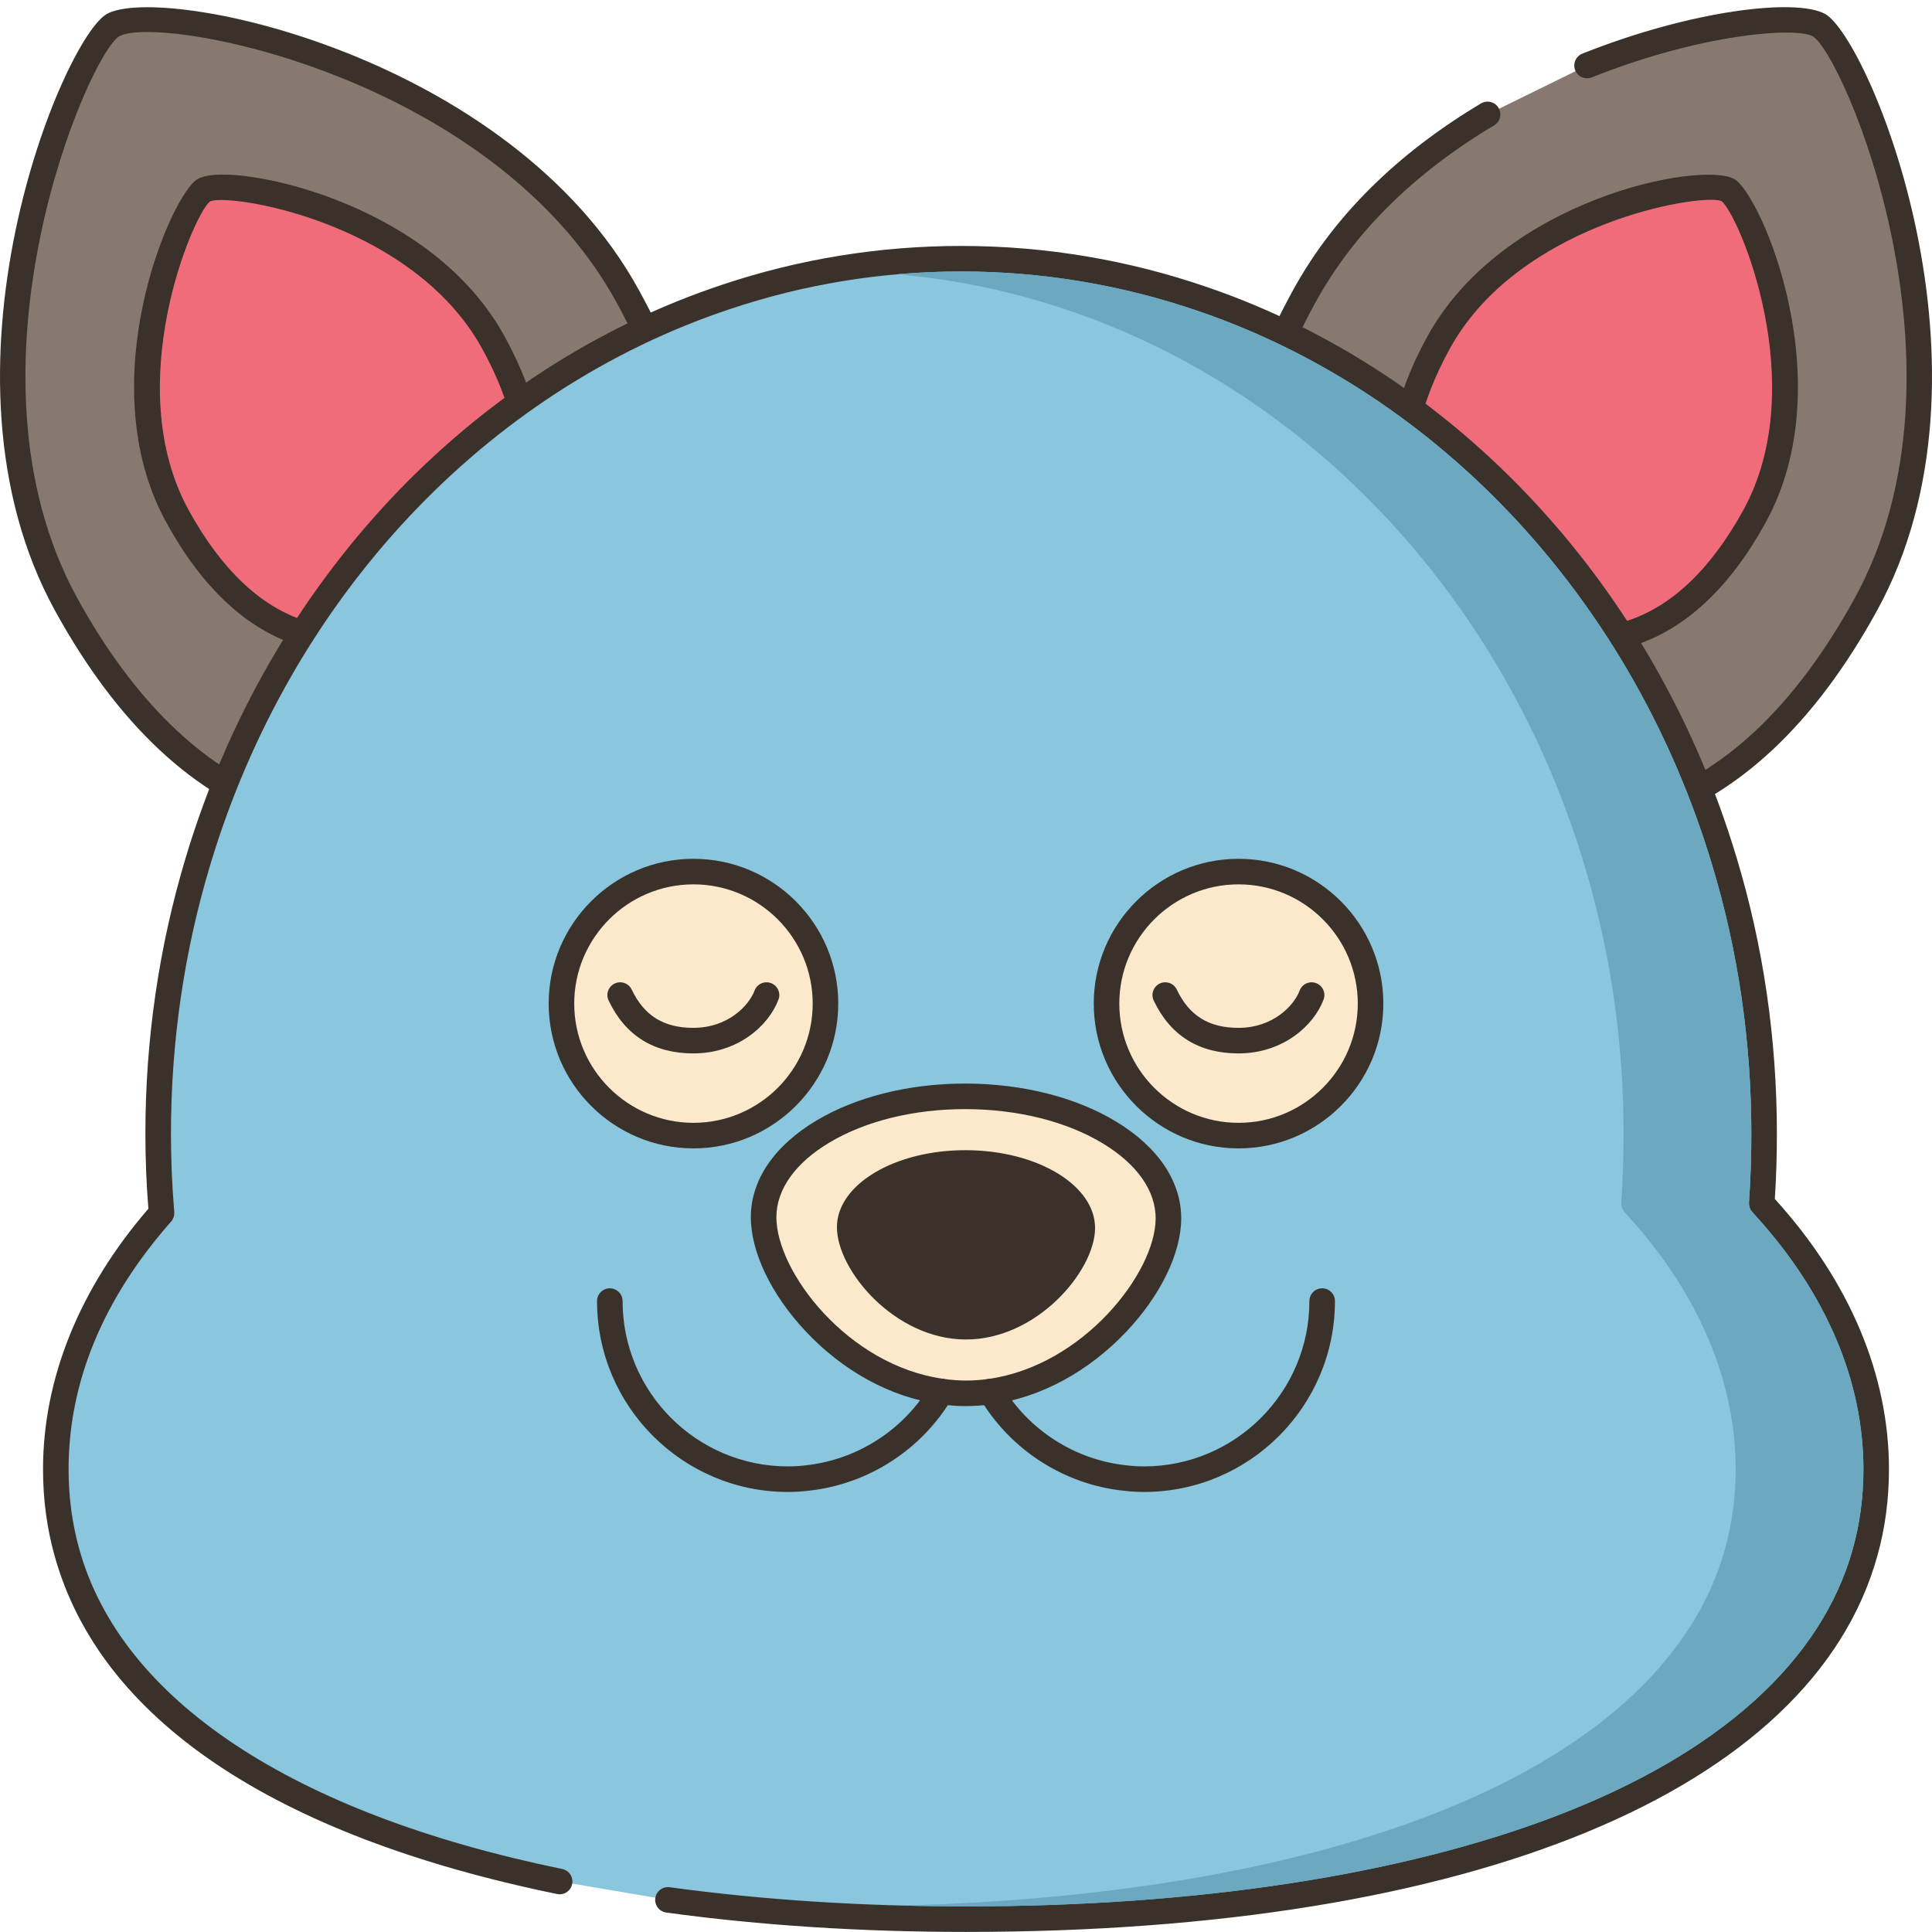 <svg height="453pt" viewBox="0 -1 453.686 453" width="453pt" xmlns="http://www.w3.org/2000/svg"><path d="m147.363 68.148c-30.309-55.137-110.129-69.465-120.789-63.602-8.723 4.797-41.34 80.926-11.031 136.066 30.312 55.137 72.137 61.32 108.535 41.309 36.402-20.012 53.598-58.637 23.285-113.773zm0 0" fill="#87796f"/><path d="m149.992 66.703c-30.336-55.188-111.852-71.941-124.863-64.789-10.297 5.664-43.062 84.02-12.211 140.141 14.691 26.727 32.762 43.633 53.707 50.25 6.426 2.031 13.062 3.039 19.816 3.039 12.805 0 26.039-3.625 39.086-10.797 19.922-10.949 33.102-26.711 38.109-45.57 5.641-21.23 1.051-45.547-13.645-72.273zm-27.359 112.586c-40.211 22.109-78.289 7.484-104.457-40.125-29.469-53.602 2.773-128.023 9.844-131.992 1.195-.656 3.461-1 6.578-1 21.723 0 84.543 16.859 110.137 63.422 26.172 47.605 18.117 87.59-22.102 109.695zm0 0" fill="#3a312a"/><path d="m115.871 79.113c-17.059-31.031-61.984-39.094-67.984-35.797-4.91 2.699-23.266 45.551-6.207 76.586 17.059 31.031 40.598 34.512 61.086 23.25 20.488-11.266 30.168-33.008 13.105-64.039zm0 0" fill="#f16c7a"/><path d="m118.504 77.668c-9.652-17.559-26.91-27.16-39.684-32.125-13.316-5.172-27.84-7.352-32.379-4.859-6.168 3.395-25.516 47.684-7.391 80.66 8.438 15.348 18.859 25.07 30.984 28.902 3.75 1.184 7.617 1.77 11.551 1.77 7.426 0 15.086-2.094 22.625-6.238 24.879-13.672 30.219-39.137 14.293-68.109zm-17.184 62.852c-10.062 5.531-20.258 6.918-29.477 4.004-10.602-3.348-19.867-12.117-27.535-26.07-16.086-29.262 1.047-69.414 5.008-72.5.457-.215 1.352-.332 2.605-.332 10.559 0 46.625 8.203 61.32 34.938 14.328 26.066 9.984 47.918-11.922 59.961zm0 0" fill="#3a312a"/><path d="m427.109 4.547c-5.43-2.984-28.797-.715-54.422 9.492l-23.371 11.484c-16.926 10.102-32.777 24.035-42.996 42.629-30.309 55.133-13.117 93.762 23.285 113.77 36.398 20.012 78.227 13.828 108.531-41.309 30.312-55.141-2.305-131.273-11.027-136.066zm0 0" fill="#87796f"/><path d="m428.555 1.918c-6.812-3.742-31.332-.887-56.98 9.336-1.539.613-2.289 2.355-1.68 3.898.617 1.539 2.371 2.285 3.898 1.676 26.043-10.379 47.922-11.82 51.871-9.652 7.07 3.965 39.309 78.387 9.848 131.992-13.926 25.328-30.832 41.281-50.258 47.418-17 5.371-35.75 2.852-54.207-7.297-18.449-10.145-30.621-24.613-35.199-41.852-5.23-19.688-.82-42.512 13.102-67.844 8.949-16.277 23.047-30.242 41.906-41.496 1.422-.848 1.887-2.691 1.039-4.113-.852-1.426-2.695-1.887-4.113-1.039-19.789 11.812-34.621 26.531-44.09 43.758-14.691 26.73-19.285 51.043-13.645 72.273 5.008 18.863 18.188 34.621 38.113 45.57 13.043 7.172 26.277 10.797 39.082 10.797 6.758 0 13.395-1.008 19.82-3.039 20.945-6.617 39.016-23.523 53.707-50.25 30.848-56.117-1.914-134.477-12.215-140.137zm0 0" fill="#3a312a"/><path d="m405.797 43.316c-6.004-3.297-50.926 4.766-67.984 35.797-17.059 31.035-7.383 52.773 13.105 64.039 20.488 11.262 44.027 7.781 61.09-23.25 17.055-31.035-1.301-73.887-6.211-76.586zm0 0" fill="#f16c7a"/><path d="m407.242 40.688c-7.789-4.285-54.254 4.586-72.059 36.98-15.926 28.973-10.586 54.434 14.289 68.109 7.543 4.145 15.199 6.242 22.625 6.242 3.938 0 7.805-.59 11.555-1.773 12.121-3.828 22.543-13.551 30.98-28.902 18.129-32.977-1.223-77.266-7.391-80.656zm2.133 77.766c-7.668 13.953-16.93 22.723-27.531 26.07-9.219 2.914-19.418 1.527-29.48-4.004-21.906-12.043-26.25-33.898-11.922-59.961 14.742-26.82 50.996-34.988 61.336-34.988 1.191 0 2.039.109 2.473.309 4.078 3.16 21.211 43.312 5.125 72.574zm0 0" fill="#3a312a"/><path d="m414.742 282.426c-.34-.379-.699-.758-1.039-1.18.379-5.418.559-10.82.559-16.359 0-22.359-3.258-43.898-9.359-64.059-18.82-62.602-64.5-111.98-122.242-131.863-17.977-6.199-37.098-9.559-56.957-9.559-19.16 0-37.641 3.102-55.062 8.922-58.578 19.457-105.098 69.199-124.137 132.52-6.082 20.18-9.363 41.68-9.363 64.039 0 6 .242 11.918.723 17.781.039.297.039.578.059.859-15.82 17.961-24.82 38.418-24.82 60.16 0 6.84.879 13.34 2.602 19.48 10.867 39.227 55.094 64.867 115.711 77.312l25.445 4.32c21.934 3.008 45.465 4.527 69.984 4.527 106.68 0 195.117-28.34 211.137-86.16 1.723-6.141 2.602-12.641 2.602-19.48 0-22.223-9.379-43.062-25.84-61.262zm0 0" fill="#8ac6dd"/><path d="m416.977 280.426-.199-.219c.324-5.02.484-10.047.484-15.32 0-22.277-3.195-44.121-9.488-64.922-19.129-63.625-65.535-113.66-124.133-133.832-18.711-6.453-38.207-9.723-57.938-9.723-19.145 0-37.992 3.051-56.008 9.074-59.562 19.785-106.691 70.066-126.066 134.5-6.293 20.895-9.488 42.73-9.488 64.902 0 5.855.23 11.73.703 17.609-16.191 18.754-24.742 39.887-24.742 61.191 0 7.043.914 13.871 2.711 20.281 10.613 38.309 51.418 65.785 118 79.453 1.629.34 3.211-.711 3.543-2.332.332-1.625-.715-3.211-2.336-3.543-63.316-13-103.594-39.699-113.426-75.188-1.652-5.895-2.492-12.176-2.492-18.668 0-20.473 8.098-40.043 24.074-58.176.531-.605.797-1.398.742-2.203l-.016-.215c-.012-.266-.027-.539-.047-.672-.473-5.754-.711-11.652-.711-17.535 0-21.586 3.105-42.84 9.234-63.176 18.812-62.566 64.5-111.367 122.215-130.539 17.41-5.816 35.613-8.766 54.109-8.766 19.066 0 37.902 3.164 55.984 9.398 56.781 19.547 101.77 68.105 120.348 129.891 6.125 20.246 9.23 41.504 9.23 63.191 0 5.57-.184 10.852-.555 16.148-.051.758.184 1.508.66 2.098.285.355.582.684.879 1.004l.273.301c16.395 18.133 25.062 38.621 25.062 59.25 0 6.492-.836 12.773-2.488 18.68-7.32 26.414-31.441 48.117-69.754 62.758-36.293 13.867-84.184 21.199-138.5 21.199-24.41 0-47.816-1.512-69.578-4.496-1.633-.219-3.156.922-3.379 2.562-.227 1.645.922 3.156 2.566 3.383 22.027 3.016 45.711 4.551 70.391 4.551 118.688 0 198.699-33.035 214.027-88.355 1.801-6.422 2.711-13.25 2.711-20.289 0-22.137-9.203-44.016-26.605-63.258zm0 0" fill="#3a312a"/><path d="m193.844 234.328c0 17.121-13.879 31-31 31s-31-13.879-31-31 13.879-31 31-31 31 13.879 31 31zm0 0" fill="#fce8cb"/><path d="m162.844 200.328c-18.75 0-34 15.25-34 34 0 18.746 15.25 34 34 34 18.746 0 34-15.254 34-34 0-18.75-15.254-34-34-34zm0 62c-15.441 0-28-12.562-28-28 0-15.441 12.559-28 28-28 15.438 0 28 12.559 28 28 0 15.438-12.562 28-28 28zm0 0" fill="#3a312a"/><path d="m226.98 256.105c-26.258-.098-47.598 12.582-47.66 28.32-.078 14.621 18.141 37.66 41.723 40.98 1.84.281 3.719.441 5.617.441 2.023 0 4.023-.141 5.98-.422 23.461-3.34 41.68-26.039 41.742-40.578.078-15.762-21.141-28.621-47.402-28.742zm0 0" fill="#fce8cb"/><path d="m262.113 262.047c-9.406-5.703-21.879-8.879-35.121-8.941-.105 0-.211 0-.32 0-13.117 0-25.492 3.062-34.879 8.641-9.941 5.91-15.438 13.957-15.473 22.664-.043 8.168 4.742 18.188 12.797 26.793 8.859 9.461 20.047 15.559 31.473 17.168 2.07.312 4.113.473 6.07.473 2.16 0 4.312-.152 6.402-.449 11.402-1.625 22.551-7.66 31.398-16.996 8.055-8.504 12.883-18.426 12.918-26.539.047-8.715-5.375-16.82-15.266-22.812zm-29.895 60.41c-3.41.488-6.914.562-10.758-.02-22.434-3.16-39.207-25.227-39.141-38 .027-6.516 4.477-12.742 12.539-17.531 8.473-5.035 19.758-7.801 31.809-7.801.098 0 .199.004.301.004 12.164.055 23.543 2.922 32.035 8.07 8.016 4.855 12.41 11.125 12.375 17.656-.047 12.613-16.891 34.449-39.16 37.621zm0 0" fill="#3a312a"/><path d="m321.844 234.328c0 17.121-13.879 31-31 31s-31-13.879-31-31 13.879-31 31-31 31 13.879 31 31zm0 0" fill="#fce8cb"/><g fill="#3a312a"><path d="m290.844 200.328c-18.75 0-34 15.25-34 34 0 18.746 15.25 34 34 34 18.746 0 34-15.254 34-34 0-18.75-15.254-34-34-34zm0 62c-15.441 0-28-12.562-28-28 0-15.441 12.559-28 28-28 15.438 0 28 12.559 28 28 0 15.438-12.562 28-28 28zm0 0"/><path d="m226.922 268.754c-16.738-.074-30.344 8.008-30.387 18.051-.047 10.043 13.453 26.328 30.191 26.402 16.738.07 30.383-16.094 30.426-26.137.043-10.043-13.492-18.246-30.23-18.316zm0 0"/><path d="m222.562 322.82c-1.426-.84-3.27-.363-4.105 1.066-6.211 10.559-17.18 17.613-29.406 18.883-1.262.156-2.617.238-4.031.238-21.406 0-38.82-17.414-38.82-38.82 0-1.66-1.34-3-3-3-1.656 0-3 1.34-3 3 0 24.715 20.105 44.82 44.82 44.82 1.664 0 3.27-.094 4.711-.277 14.051-1.457 26.723-9.609 33.895-21.805.844-1.426.367-3.266-1.062-4.105zm0 0"/><path d="m310.48 301.188c-1.656 0-3 1.34-3 3 0 21.406-17.414 38.82-38.82 38.82-1.414 0-2.77-.082-4.09-.246-12.152-1.258-23.121-8.309-29.344-18.859-.84-1.43-2.684-1.898-4.109-1.059-1.426.84-1.902 2.68-1.059 4.105 7.184 12.184 19.855 20.324 33.832 21.773 1.504.188 3.109.285 4.77.285 24.715 0 44.82-20.105 44.82-44.82 0-1.656-1.344-3-3-3zm0 0"/><path d="m181.051 229.516c-1.551-.578-3.281.207-3.859 1.758-1.316 3.516-6.234 8.75-14.375 8.75-6.957 0-11.559-2.855-14.473-8.984-.715-1.5-2.504-2.133-4-1.422-1.496.715-2.133 2.504-1.418 4 3.918 8.23 10.609 12.406 19.891 12.406 10.484 0 17.711-6.555 19.992-12.645.582-1.551-.203-3.281-1.758-3.863zm0 0"/><path d="m309.051 229.516c-1.547-.578-3.281.207-3.863 1.758-1.312 3.516-6.227 8.75-14.371 8.75-6.957 0-11.555-2.855-14.473-8.984-.715-1.496-2.504-2.133-4-1.422-1.496.715-2.133 2.504-1.418 4 3.918 8.23 10.609 12.406 19.891 12.406 10.484 0 17.715-6.555 19.992-12.645.582-1.551-.203-3.281-1.758-3.863zm0 0"/></g><path d="m412.523 284.445c0-.02-.02-.02-.02-.02l-.262-.301c-.301-.32-.582-.637-.879-1-.48-.578-.703-1.34-.66-2.098.379-5.281.559-10.582.559-16.141 0-21.68-3.102-42.941-9.238-63.199-18.562-61.781-63.562-110.34-120.34-129.883-18.082-6.238-36.922-9.398-55.98-9.398-5.043 0-10.043.219-15.02.66 13.938 1.219 27.68 4.141 41 8.738 56.777 19.543 101.777 68.102 120.34 129.883 6.137 20.258 9.238 41.52 9.238 63.199 0 5.559-.18 10.859-.559 16.141-.043.758.18 1.52.66 2.098.297.363.578.68.879 1l.262.301s.02 0 .02.02c16.398 18.121 25.059 38.621 25.059 59.242 0 6.5-.84 12.777-2.5 18.68-7.32 26.418-31.422 48.121-69.738 62.758-32.902 12.562-75.301 19.762-123.402 21 4.902.141 9.879.203 14.902.203 54.316 0 102.199-7.34 138.5-21.203 38.316-14.637 62.418-36.34 69.738-62.758 1.66-5.902 2.5-12.18 2.5-18.68 0-20.621-8.66-41.121-25.059-59.242zm0 0" fill="#6ca8bf"/></svg>